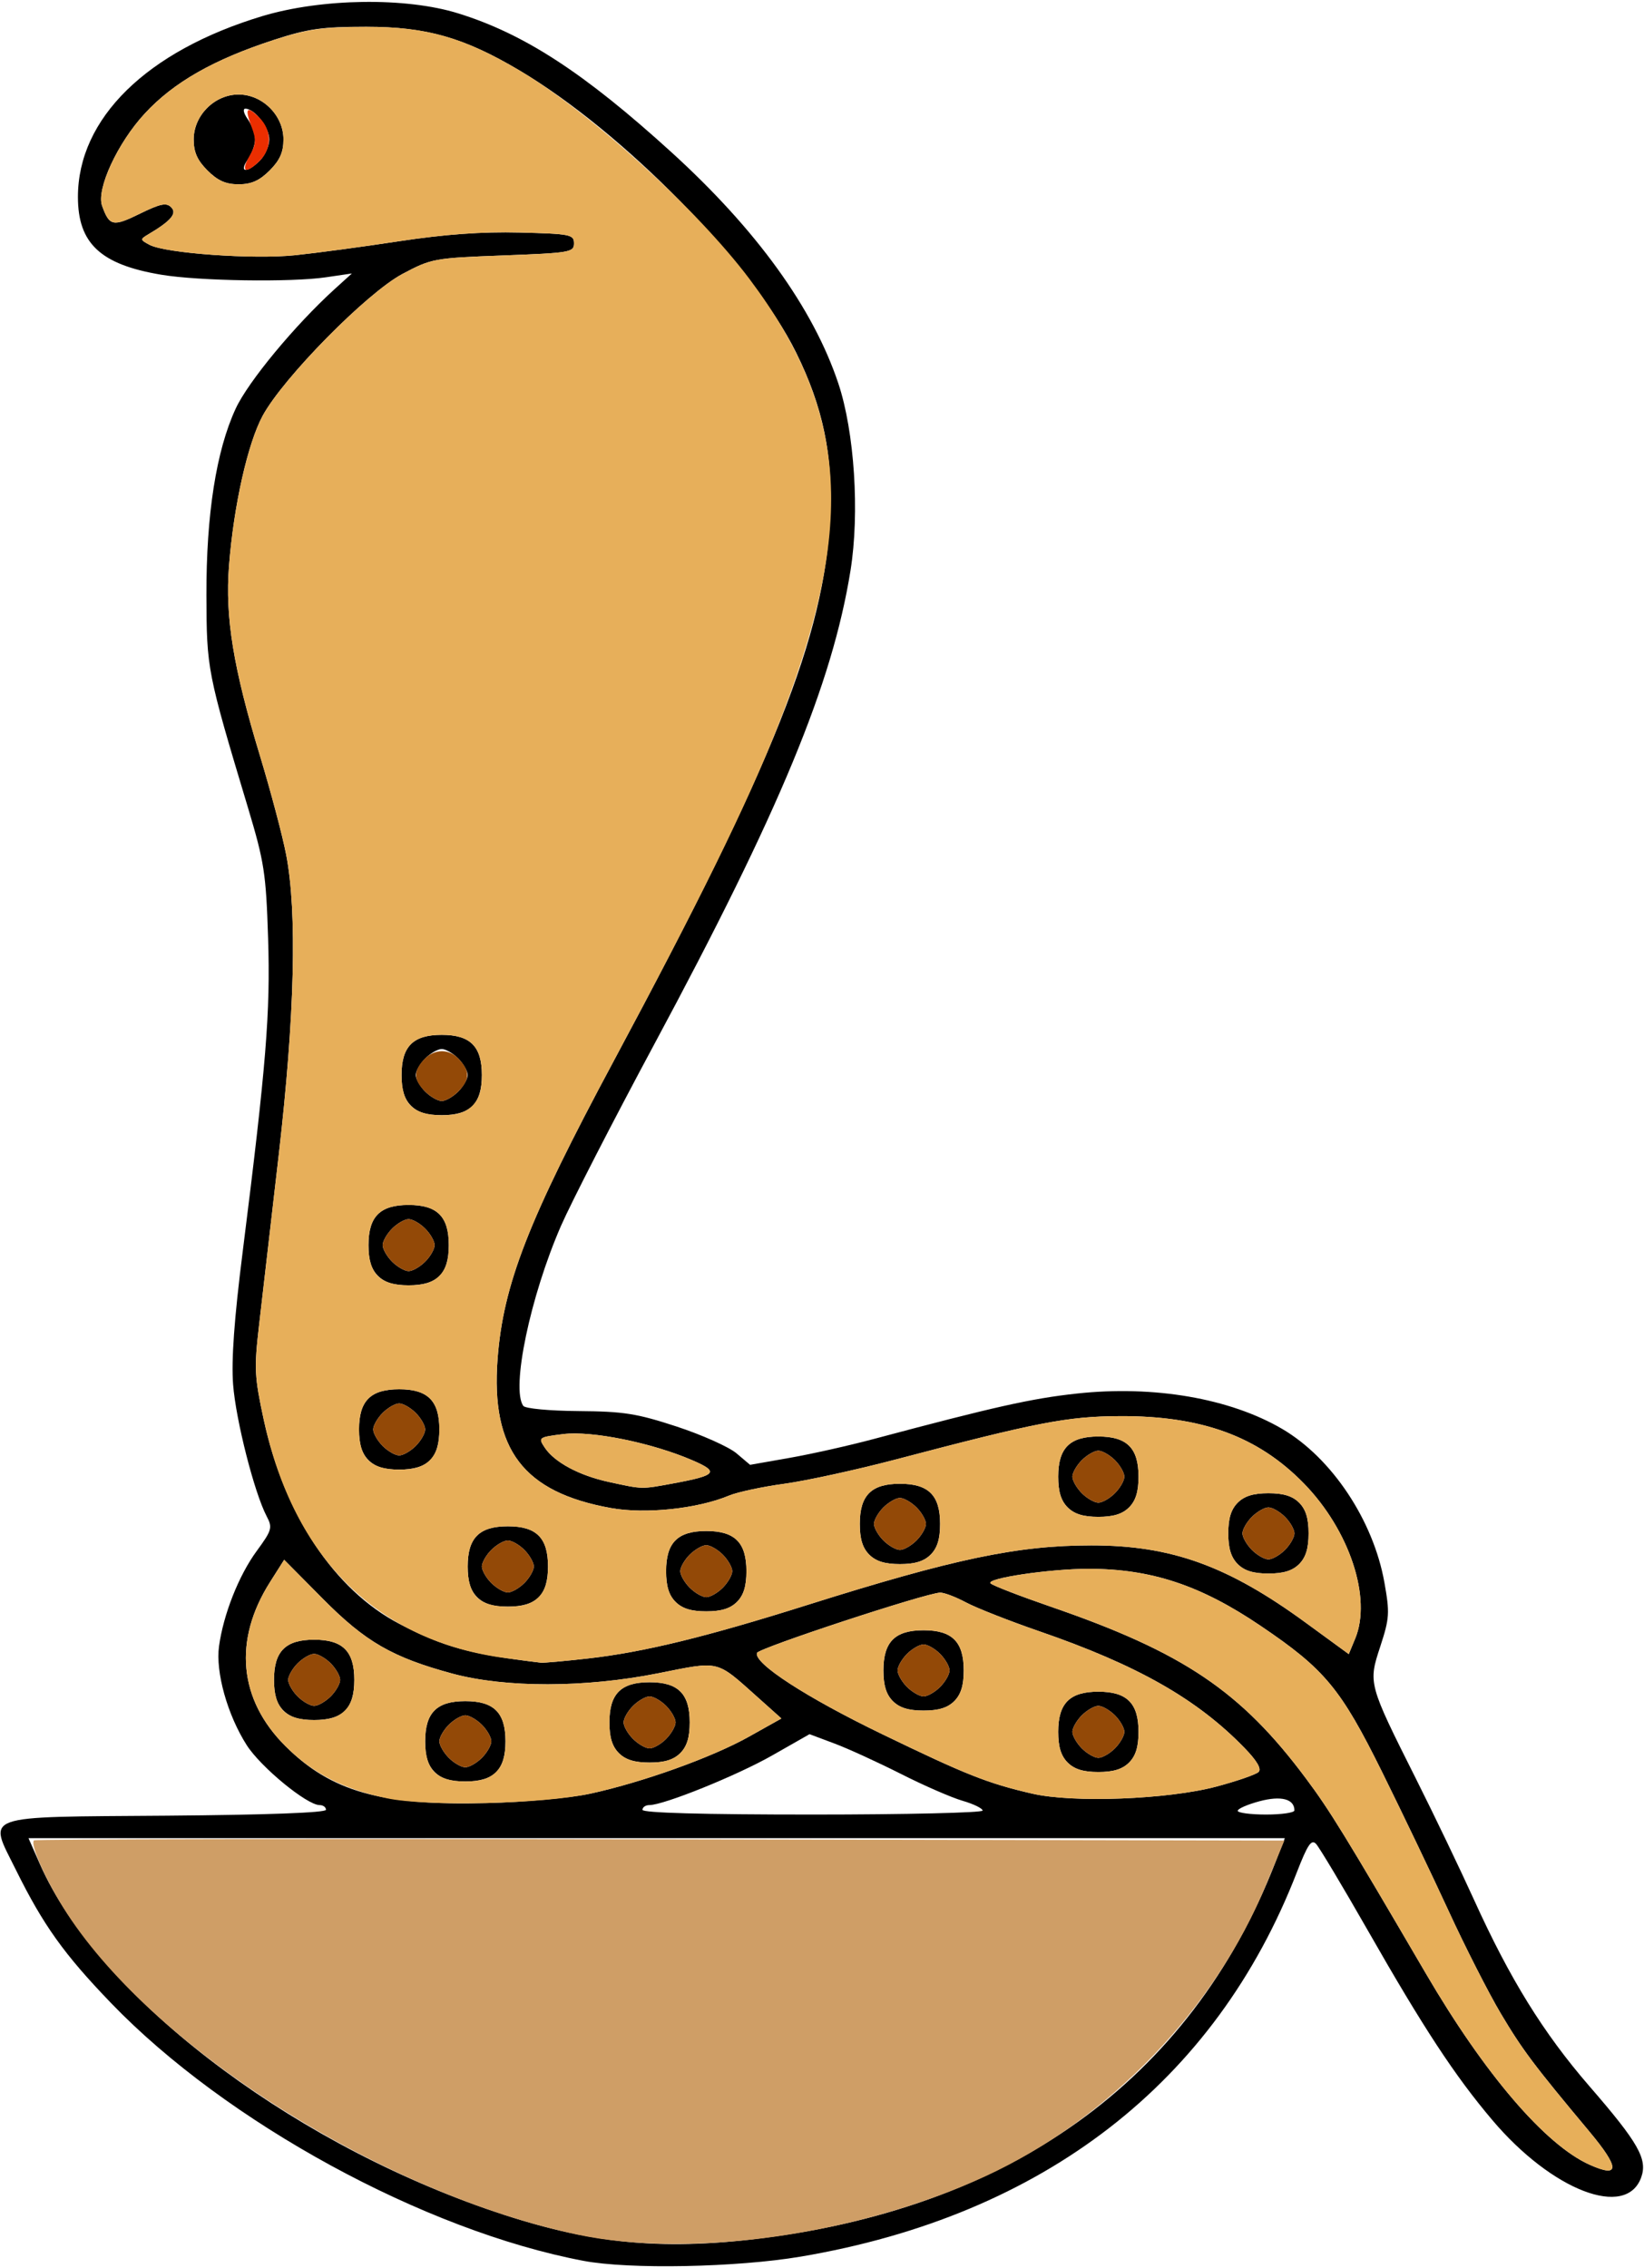 <?xml version="1.0" encoding="UTF-8" standalone="no"?>
<!DOCTYPE svg PUBLIC "-//W3C//DTD SVG 1.1//EN"
"http://www.w3.org/Graphics/SVG/1.1/DTD/svg11.dtd">
<svg width="435px" height="600px"
xmlns="http://www.w3.org/2000/svg" version="1.1">
<g transform="translate(0000, 0000) scale(1, 1)">
<path fill="#000000" stroke="none" d="
M 154.40 598.06
C 112.29 590.09 59.76 561.42 29.36 529.84
C 16.92 516.93 11.44 509.24 4.22 494.66
C -3.15 479.74 -5.80 480.69 44.20 480.30
C 70.80 480.09 86.25 479.51 86.25 478.74
C 86.25 478.05 85.50 477.50 84.57 477.50
C 81.21 477.50 68.96 467.43 65.26 461.61
C 60.17 453.61 57.01 442.33 57.95 435.50
C 59.11 427.05 63.19 416.73 67.93 410.28
C 71.96 404.77 72.15 404.12 70.55 401.08
C 67.29 394.86 62.39 375.61 61.68 366.25
C 61.19 359.80 61.97 348.88 64.20 331.25
C 70.46 281.54 71.56 267.88 70.94 248.20
C 70.39 231.00 69.92 228.02 65.64 213.75
C 54.80 177.71 54.68 177.06 54.62 157.50
C 54.56 136.12 57.21 119.21 62.36 108.10
C 65.66 100.96 78.04 86.02 88.55 76.47
L 93.11 72.34
L 86.24 73.35
C 77.07 74.71 52.56 74.34 42.66 72.67
C 26.60 69.99 20.62 64.40 20.62 52.10
C 20.62 31.32 38.82 13.49 69.42 4.26
C 85.11 -0.45 107.38 -0.78 121.25 3.54
C 138.71 8.95 154.60 19.30 177.64 40.25
C 200.17 60.74 215.15 81.48 221.81 101.39
C 226.10 114.21 227.49 135.66 225.04 150.94
C 220.21 180.95 206.31 214.49 173.09 276.29
C 162.24 296.48 151.14 318.09 148.42 324.31
C 140.30 342.94 135.19 367.36 138.46 371.90
C 138.98 372.61 145.36 373.21 153.12 373.27
C 165.03 373.36 168.50 373.91 179.03 377.36
C 185.70 379.55 192.81 382.73 194.83 384.41
L 198.47 387.49
L 208.92 385.65
C 214.68 384.64 224.72 382.39 231.25 380.64
C 263.10 372.14 272.88 369.95 284.89 368.64
C 305.30 366.42 325.44 369.89 339.28 378.00
C 352.41 385.70 363.38 402.18 366.31 418.61
C 367.75 426.69 367.66 428.06 365.23 435.51
C 362.01 445.30 362.02 445.35 374.70 470.62
C 379.54 480.25 386.41 494.60 390.00 502.50
C 399.54 523.54 408.36 537.78 420.57 551.88
C 433.50 566.79 435.96 571.12 434.28 575.92
C 430.36 587.08 410.68 579.52 394.84 560.79
C 384.94 549.09 376.67 536.50 361.90 510.62
C 355.23 498.94 349.07 488.65 348.22 487.76
C 346.99 486.46 345.99 487.95 343.15 495.26
C 321.62 550.85 276.16 586.06 211.88 596.94
C 194.97 599.80 166.50 600.36 154.40 598.06
M 198.12 592.48
C 266.88 584.80 314.93 550.42 337.40 492.81
L 339.96 486.25
L 173.75 486.25
L 7.54 486.25
L 10.56 493.11
C 25.81 527.59 75.12 565.65 128.69 584.30
C 153.96 593.09 172.75 595.30 198.12 592.48
M 420.50 563.80
C 405.88 546.31 402.84 542.27 397.10 532.62
C 393.90 527.24 387.67 515.01 383.29 505.48
C 378.89 495.94 370.97 479.40 365.70 468.75
C 354.74 446.62 350.53 441.55 333.56 430.09
C 317.66 419.32 304.59 415.00 288.00 415.00
C 277.77 415.00 260.77 417.52 262.10 418.85
C 262.67 419.43 269.89 422.21 278.12 425.05
C 313.10 437.10 328.34 447.36 345.54 470.44
C 351.84 478.88 355.80 485.31 377.29 522.06
C 392.86 548.69 408.88 567.38 420.62 572.64
C 428.66 576.24 428.62 573.51 420.50 563.80
M 260.00 478.95
C 260.00 478.38 257.61 477.20 254.69 476.36
C 251.76 475.51 244.39 472.30 238.30 469.21
C 232.21 466.14 224.30 462.51 220.71 461.18
L 214.20 458.74
L 204.40 464.32
C 195.04 469.66 175.64 477.50 171.81 477.50
C 170.81 477.50 170.00 478.06 170.00 478.75
C 170.00 479.56 185.84 480.00 215.00 480.00
C 239.75 480.00 260.00 479.52 260.00 478.95
M 342.50 478.90
C 342.50 475.88 338.98 474.95 333.27 476.48
C 330.10 477.33 327.50 478.46 327.50 479.01
C 327.50 479.55 330.88 480.00 335.00 480.00
C 339.12 480.00 342.50 479.51 342.50 478.90
M 156.25 474.46
C 170.16 471.42 188.31 464.91 198.10 459.44
L 206.76 454.59
L 200.58 449.06
C 189.30 439.00 190.70 439.34 174.07 442.65
C 154.82 446.48 133.78 446.51 119.74 442.73
C 103.85 438.44 96.70 434.32 85.41 422.92
L 75.19 412.61
L 71.46 418.49
C 61.68 433.91 63.15 449.59 75.54 461.91
C 87.64 473.95 100.81 477.67 128.75 476.96
C 139.08 476.70 150.91 475.62 156.25 474.46
M 321.82 472.61
C 327.30 471.15 332.34 469.41 333.03 468.73
C 333.84 467.91 332.56 465.75 329.31 462.40
C 316.75 449.44 300.99 440.48 274.91 431.49
C 266.98 428.75 258.26 425.32 255.58 423.88
C 252.88 422.44 249.81 421.27 248.76 421.30
C 244.96 421.41 200.73 435.96 200.29 437.25
C 199.39 439.98 213.36 449.05 233.49 458.77
C 255.69 469.51 261.31 471.74 273.12 474.47
C 283.92 476.97 309.00 476.01 321.82 472.61
M 155.62 438.71
C 170.31 437.05 186.85 433.01 213.75 424.52
C 252.38 412.35 269.27 408.80 288.75 408.80
C 309.96 408.79 324.91 414.19 345.62 429.34
L 356.88 437.56
L 358.58 433.46
C 363.03 422.76 357.09 404.80 344.99 392.40
C 332.81 379.93 317.94 374.50 296.25 374.61
C 282.36 374.68 274.40 376.23 236.88 386.11
C 226.56 388.82 213.36 391.70 207.54 392.50
C 201.72 393.29 195.14 394.70 192.93 395.62
C 184.56 399.12 170.79 400.57 161.64 398.92
C 138.49 394.76 129.88 383.46 131.65 359.58
C 133.12 339.85 139.72 322.90 162.36 280.71
C 204.97 201.29 218.11 168.30 219.65 136.85
C 220.45 120.54 217.80 107.73 210.64 93.24
C 199.00 69.70 164.95 34.96 137.53 18.68
C 122.79 9.93 112.84 7.09 96.88 7.08
C 85.23 7.08 81.50 7.60 72.50 10.54
C 56.51 15.75 45.94 21.78 38.33 30.01
C 31.12 37.77 25.44 50.06 27.01 54.44
C 28.95 59.83 29.89 60.03 36.97 56.55
C 42.45 53.86 44.04 53.54 45.30 54.84
C 46.91 56.46 45.26 58.43 39.24 61.99
C 37.04 63.30 37.05 63.43 39.56 64.76
C 43.76 67.01 67.06 68.67 78.12 67.51
C 83.62 66.94 96.00 65.28 105.62 63.81
C 117.75 61.97 127.54 61.26 137.50 61.51
C 150.92 61.85 151.88 62.04 151.88 64.38
C 151.88 66.74 150.81 66.91 133.11 67.58
C 114.83 68.26 114.15 68.39 106.45 72.49
C 97.06 77.50 75.01 99.86 69.51 109.96
C 65.54 117.29 61.83 133.80 60.59 149.71
C 59.54 163.29 61.73 176.69 68.81 200.00
C 71.62 209.29 74.74 221.00 75.71 226.05
C 78.67 241.28 77.99 268.88 73.74 305.62
C 71.68 323.50 69.33 343.75 68.54 350.62
C 67.22 362.00 67.34 364.24 69.78 375.53
C 75.20 400.60 88.46 420.56 105.64 429.54
C 117.39 435.68 124.49 437.62 143.12 439.83
C 143.81 439.91 149.44 439.41 155.62 438.71
M 178.21 392.39
C 189.65 390.28 190.39 389.36 183.12 386.25
C 172.35 381.62 156.53 378.43 149.03 379.36
C 142.50 380.17 142.38 380.28 144.12 382.91
C 146.70 386.82 153.30 390.35 161.22 392.05
C 170.17 393.99 169.60 393.98 178.21 392.39"/>
<path fill="#000000" stroke="none" d="
M 115.00 468.75
C 113.24 466.99 112.50 464.59 112.50 460.62
C 112.50 453.05 115.55 450.00 123.12 450.00
C 130.70 450.00 133.75 453.05 133.75 460.62
C 133.75 468.20 130.70 471.25 123.12 471.25
C 119.16 471.25 116.76 470.51 115.00 468.75
M 127.50 465.00
C 128.88 463.62 130.00 461.65 130.00 460.62
C 130.00 459.60 128.88 457.62 127.50 456.25
C 126.12 454.88 124.16 453.75 123.12 453.75
C 122.09 453.75 120.12 454.88 118.75 456.25
C 117.38 457.62 116.25 459.60 116.25 460.62
C 116.25 461.65 117.38 463.62 118.75 465.00
C 120.12 466.38 122.09 467.50 123.12 467.50
C 124.16 467.50 126.12 466.38 127.50 465.00"/>
<path fill="#000000" stroke="none" d="
M 163.75 463.75
C 161.99 461.99 161.25 459.59 161.25 455.62
C 161.25 448.05 164.30 445.00 171.88 445.00
C 179.45 445.00 182.50 448.05 182.50 455.62
C 182.50 459.59 181.76 461.99 180.00 463.75
C 178.24 465.51 175.84 466.25 171.88 466.25
C 167.91 466.25 165.51 465.51 163.75 463.75
M 176.25 460.00
C 177.62 458.62 178.75 456.65 178.75 455.62
C 178.75 454.60 177.62 452.62 176.25 451.25
C 174.88 449.88 172.90 448.75 171.88 448.75
C 170.85 448.75 168.88 449.88 167.50 451.25
C 166.12 452.62 165.00 454.60 165.00 455.62
C 165.00 456.65 166.12 458.62 167.50 460.00
C 168.88 461.38 170.85 462.50 171.88 462.50
C 172.90 462.50 174.88 461.38 176.25 460.00"/>
<path fill="#000000" stroke="none" d="
M 75.00 452.50
C 73.24 450.74 72.50 448.34 72.50 444.38
C 72.50 436.80 75.55 433.75 83.12 433.75
C 90.70 433.75 93.75 436.80 93.75 444.38
C 93.75 451.95 90.70 455.00 83.12 455.00
C 79.16 455.00 76.76 454.26 75.00 452.50
M 87.50 448.75
C 88.88 447.38 90.00 445.40 90.00 444.38
C 90.00 443.35 88.88 441.38 87.50 440.00
C 86.12 438.62 84.16 437.50 83.12 437.50
C 82.09 437.50 80.12 438.62 78.75 440.00
C 77.38 441.38 76.25 443.35 76.25 444.38
C 76.25 445.40 77.38 447.38 78.75 448.75
C 80.12 450.12 82.09 451.25 83.12 451.25
C 84.16 451.25 86.12 450.12 87.50 448.75"/>
<path fill="#000000" stroke="none" d="
M 282.50 466.25
C 280.74 464.49 280.00 462.09 280.00 458.12
C 280.00 450.55 283.05 447.50 290.62 447.50
C 298.20 447.50 301.25 450.55 301.25 458.12
C 301.25 462.09 300.51 464.49 298.75 466.25
C 296.99 468.01 294.59 468.75 290.62 468.75
C 286.66 468.75 284.26 468.01 282.50 466.25
M 295.00 462.50
C 296.38 461.12 297.50 459.15 297.50 458.12
C 297.50 457.10 296.38 455.12 295.00 453.75
C 293.62 452.38 291.65 451.25 290.62 451.25
C 289.60 451.25 287.62 452.38 286.25 453.75
C 284.88 455.12 283.75 457.10 283.75 458.12
C 283.75 459.15 284.88 461.12 286.25 462.50
C 287.62 463.88 289.60 465.00 290.62 465.00
C 291.65 465.00 293.62 463.88 295.00 462.50"/>
<path fill="#000000" stroke="none" d="
M 236.25 450.00
C 234.49 448.24 233.75 445.84 233.75 441.88
C 233.75 434.30 236.80 431.25 244.38 431.25
C 251.95 431.25 255.00 434.30 255.00 441.88
C 255.00 445.84 254.26 448.24 252.50 450.00
C 250.74 451.76 248.34 452.50 244.38 452.50
C 240.41 452.50 238.01 451.76 236.25 450.00
M 248.75 446.25
C 250.12 444.88 251.25 442.90 251.25 441.88
C 251.25 440.85 250.12 438.88 248.75 437.50
C 247.38 436.12 245.40 435.00 244.38 435.00
C 243.35 435.00 241.38 436.12 240.00 437.50
C 238.62 438.88 237.50 440.85 237.50 441.88
C 237.50 442.90 238.62 444.88 240.00 446.25
C 241.38 447.62 243.35 448.75 244.38 448.75
C 245.40 448.75 247.38 447.62 248.75 446.25"/>
<path fill="#000000" stroke="none" d="
M 178.75 423.75
C 176.99 421.99 176.25 419.59 176.25 415.62
C 176.25 408.05 179.30 405.00 186.88 405.00
C 194.45 405.00 197.50 408.05 197.50 415.62
C 197.50 419.59 196.76 421.99 195.00 423.75
C 193.24 425.51 190.84 426.25 186.88 426.25
C 182.91 426.25 180.51 425.51 178.75 423.75
M 191.25 420.00
C 192.62 418.62 193.75 416.65 193.75 415.62
C 193.75 414.60 192.62 412.62 191.25 411.25
C 189.88 409.88 187.90 408.75 186.88 408.75
C 185.85 408.75 183.88 409.88 182.50 411.25
C 181.12 412.62 180.00 414.60 180.00 415.62
C 180.00 416.65 181.12 418.62 182.50 420.00
C 183.88 421.38 185.85 422.50 186.88 422.50
C 187.90 422.50 189.88 421.38 191.25 420.00"/>
<path fill="#000000" stroke="none" d="
M 126.25 422.50
C 124.49 420.74 123.75 418.34 123.75 414.38
C 123.75 406.80 126.80 403.75 134.38 403.75
C 141.95 403.75 145.00 406.80 145.00 414.38
C 145.00 421.95 141.95 425.00 134.38 425.00
C 130.41 425.00 128.01 424.26 126.25 422.50
M 138.75 418.75
C 140.12 417.38 141.25 415.40 141.25 414.38
C 141.25 413.35 140.12 411.38 138.75 410.00
C 137.38 408.62 135.41 407.50 134.38 407.50
C 133.34 407.50 131.38 408.62 130.00 410.00
C 128.62 411.38 127.50 413.35 127.50 414.38
C 127.50 415.40 128.62 417.38 130.00 418.75
C 131.38 420.12 133.34 421.25 134.38 421.25
C 135.41 421.25 137.38 420.12 138.75 418.75"/>
<path fill="#000000" stroke="none" d="
M 327.50 413.75
C 325.74 411.99 325.00 409.59 325.00 405.62
C 325.00 401.66 325.74 399.26 327.50 397.50
C 329.26 395.74 331.66 395.00 335.62 395.00
C 339.59 395.00 341.99 395.74 343.75 397.50
C 345.51 399.26 346.25 401.66 346.25 405.62
C 346.25 409.59 345.51 411.99 343.75 413.75
C 341.99 415.51 339.59 416.25 335.62 416.25
C 331.66 416.25 329.26 415.51 327.50 413.75
M 340.00 410.00
C 341.38 408.62 342.50 406.65 342.50 405.62
C 342.50 404.60 341.38 402.62 340.00 401.25
C 338.62 399.88 336.65 398.75 335.62 398.75
C 334.60 398.75 332.62 399.88 331.25 401.25
C 329.88 402.62 328.75 404.60 328.75 405.62
C 328.75 406.65 329.88 408.62 331.25 410.00
C 332.62 411.38 334.60 412.50 335.62 412.50
C 336.65 412.50 338.62 411.38 340.00 410.00"/>
<path fill="#000000" stroke="none" d="
M 230.00 411.25
C 228.24 409.49 227.50 407.09 227.50 403.12
C 227.50 395.55 230.55 392.50 238.12 392.50
C 245.70 392.50 248.75 395.55 248.75 403.12
C 248.75 407.09 248.01 409.49 246.25 411.25
C 244.49 413.01 242.09 413.75 238.12 413.75
C 234.16 413.75 231.76 413.01 230.00 411.25
M 242.50 407.50
C 243.88 406.12 245.00 404.15 245.00 403.12
C 245.00 402.10 243.88 400.12 242.50 398.75
C 241.12 397.38 239.15 396.25 238.12 396.25
C 237.10 396.25 235.12 397.38 233.75 398.75
C 232.38 400.12 231.25 402.10 231.25 403.12
C 231.25 404.15 232.38 406.12 233.75 407.50
C 235.12 408.88 237.10 410.00 238.12 410.00
C 239.15 410.00 241.12 408.88 242.50 407.50"/>
<path fill="#000000" stroke="none" d="
M 282.50 398.75
C 280.74 396.99 280.00 394.59 280.00 390.62
C 280.00 383.05 283.05 380.00 290.62 380.00
C 298.20 380.00 301.25 383.05 301.25 390.62
C 301.25 394.59 300.51 396.99 298.75 398.75
C 296.99 400.51 294.59 401.25 290.62 401.25
C 286.66 401.25 284.26 400.51 282.50 398.75
M 295.00 395.00
C 296.38 393.62 297.50 391.65 297.50 390.62
C 297.50 389.60 296.38 387.62 295.00 386.25
C 293.62 384.88 291.65 383.75 290.62 383.75
C 289.60 383.75 287.62 384.88 286.25 386.25
C 284.88 387.62 283.75 389.60 283.75 390.62
C 283.75 391.65 284.88 393.62 286.25 395.00
C 287.62 396.38 289.60 397.50 290.62 397.50
C 291.65 397.50 293.62 396.38 295.00 395.00"/>
<path fill="#000000" stroke="none" d="
M 97.50 386.25
C 95.74 384.49 95.00 382.09 95.00 378.12
C 95.00 370.55 98.05 367.50 105.62 367.50
C 113.20 367.50 116.25 370.55 116.25 378.12
C 116.25 385.70 113.20 388.75 105.62 388.75
C 101.66 388.75 99.26 388.01 97.50 386.25
M 110.00 382.50
C 111.38 381.12 112.50 379.15 112.50 378.12
C 112.50 377.10 111.38 375.12 110.00 373.75
C 108.62 372.38 106.66 371.25 105.62 371.25
C 104.59 371.25 102.62 372.38 101.25 373.75
C 99.88 375.12 98.75 377.10 98.75 378.12
C 98.75 379.15 99.88 381.12 101.25 382.50
C 102.62 383.88 104.59 385.00 105.62 385.00
C 106.66 385.00 108.62 383.88 110.00 382.50"/>
<path fill="#000000" stroke="none" d="
M 100.00 337.50
C 98.24 335.74 97.50 333.34 97.50 329.38
C 97.50 321.80 100.55 318.75 108.12 318.75
C 115.70 318.75 118.75 321.80 118.75 329.38
C 118.75 336.95 115.70 340.00 108.12 340.00
C 104.16 340.00 101.76 339.26 100.00 337.50
M 112.50 333.75
C 113.88 332.38 115.00 330.40 115.00 329.38
C 115.00 328.35 113.88 326.38 112.50 325.00
C 111.12 323.62 109.16 322.50 108.12 322.50
C 107.09 322.50 105.12 323.62 103.75 325.00
C 102.38 326.38 101.25 328.35 101.25 329.38
C 101.25 330.40 102.38 332.38 103.75 333.75
C 105.12 335.12 107.09 336.25 108.12 336.25
C 109.16 336.25 111.12 335.12 112.50 333.75"/>
<path fill="#000000" stroke="none" d="
M 108.75 292.50
C 106.99 290.74 106.25 288.34 106.25 284.38
C 106.25 276.80 109.30 273.75 116.88 273.75
C 124.45 273.75 127.50 276.80 127.50 284.38
C 127.50 291.95 124.45 295.00 116.88 295.00
C 112.91 295.00 110.51 294.26 108.75 292.50
M 121.25 288.75
C 122.62 287.38 123.75 285.40 123.75 284.38
C 123.75 283.35 122.62 281.38 121.25 280.00
C 119.88 278.62 117.91 277.50 116.88 277.50
C 115.84 277.50 113.88 278.62 112.50 280.00
C 111.12 281.38 110.00 283.35 110.00 284.38
C 110.00 285.40 111.12 287.38 112.50 288.75
C 113.88 290.12 115.84 291.25 116.88 291.25
C 117.91 291.25 119.88 290.12 121.25 288.75"/>
<path fill="#000000" stroke="none" d="
M 54.90 45.10
C 52.20 42.39 51.25 40.26 51.25 36.88
C 51.25 30.53 56.78 25.00 63.12 25.00
C 69.47 25.00 75.00 30.53 75.00 36.88
C 75.00 40.26 74.05 42.39 71.35 45.10
C 68.64 47.80 66.51 48.75 63.12 48.75
C 59.74 48.75 57.61 47.80 54.90 45.10
M 68.75 42.50
C 70.12 41.12 71.25 38.60 71.25 36.88
C 71.25 33.73 67.38 28.75 64.92 28.75
C 64.19 28.75 64.46 29.98 65.55 31.52
C 66.62 33.05 67.50 35.46 67.50 36.88
C 67.50 38.29 66.62 40.70 65.55 42.23
C 63.12 45.69 65.36 45.89 68.75 42.50"/>
<path fill="#e7af5a" stroke="none" d="
M 420.62 572.64
C 408.88 567.38 392.86 548.69 377.29 522.06
C 355.80 485.31 351.84 478.88 345.54 470.44
C 328.34 447.36 313.10 437.10 278.12 425.05
C 269.89 422.21 262.67 419.43 262.10 418.85
C 260.77 417.52 277.77 415.00 288.00 415.00
C 304.59 415.00 317.66 419.32 333.56 430.09
C 350.53 441.55 354.74 446.62 365.70 468.75
C 370.97 479.40 378.89 495.94 383.29 505.48
C 387.67 515.01 393.90 527.24 397.10 532.62
C 402.84 542.27 405.88 546.31 420.50 563.80
C 428.62 573.51 428.66 576.24 420.62 572.64"/>
<path fill="#e7af5a" stroke="none" d="
M 102.44 475.71
C 90.84 473.29 82.85 469.19 75.54 461.91
C 63.15 449.59 61.68 433.91 71.46 418.49
L 75.19 412.61
L 85.41 422.92
C 96.70 434.32 103.85 438.44 119.74 442.73
C 133.78 446.51 154.82 446.48 174.07 442.65
C 190.70 439.34 189.30 439.00 200.58 449.06
L 206.76 454.59
L 198.10 459.44
C 188.31 464.91 170.16 471.42 156.25 474.46
C 143.50 477.24 113.12 477.95 102.44 475.71
M 131.25 468.75
C 133.01 466.99 133.75 464.59 133.75 460.62
C 133.75 453.05 130.70 450.00 123.12 450.00
C 115.55 450.00 112.50 453.05 112.50 460.62
C 112.50 468.20 115.55 471.25 123.12 471.25
C 127.09 471.25 129.49 470.51 131.25 468.75
M 180.00 463.75
C 181.76 461.99 182.50 459.59 182.50 455.62
C 182.50 448.05 179.45 445.00 171.88 445.00
C 164.30 445.00 161.25 448.05 161.25 455.62
C 161.25 459.59 161.99 461.99 163.75 463.75
C 165.51 465.51 167.91 466.25 171.88 466.25
C 175.84 466.25 178.24 465.51 180.00 463.75
M 91.25 452.50
C 93.01 450.74 93.75 448.34 93.75 444.38
C 93.75 436.80 90.70 433.75 83.12 433.75
C 75.55 433.75 72.50 436.80 72.50 444.38
C 72.50 451.95 75.55 455.00 83.12 455.00
C 87.09 455.00 89.49 454.26 91.25 452.50"/>
<path fill="#e7af5a" stroke="none" d="
M 273.12 474.47
C 261.31 471.74 255.69 469.51 233.49 458.77
C 213.36 449.05 199.39 439.98 200.29 437.25
C 200.73 435.96 244.96 421.41 248.76 421.30
C 249.81 421.27 252.88 422.44 255.58 423.88
C 258.26 425.32 266.98 428.75 274.91 431.49
C 300.99 440.48 316.75 449.44 329.31 462.40
C 332.56 465.75 333.84 467.91 333.03 468.73
C 332.34 469.41 327.30 471.15 321.82 472.61
C 309.00 476.01 283.92 476.97 273.12 474.47
M 298.75 466.25
C 300.51 464.49 301.25 462.09 301.25 458.12
C 301.25 450.55 298.20 447.50 290.62 447.50
C 283.05 447.50 280.00 450.55 280.00 458.12
C 280.00 462.09 280.74 464.49 282.50 466.25
C 284.26 468.01 286.66 468.75 290.62 468.75
C 294.59 468.75 296.99 468.01 298.75 466.25
M 252.50 450.00
C 254.26 448.24 255.00 445.84 255.00 441.88
C 255.00 434.30 251.95 431.25 244.38 431.25
C 236.80 431.25 233.75 434.30 233.75 441.88
C 233.75 445.84 234.49 448.24 236.25 450.00
C 238.01 451.76 240.41 452.50 244.38 452.50
C 248.34 452.50 250.74 451.76 252.50 450.00"/>
<path fill="#e7af5a" stroke="none" d="
M 133.95 438.65
C 99.99 434.25 77.75 412.38 69.78 375.53
C 67.34 364.24 67.22 362.00 68.54 350.62
C 69.33 343.75 71.68 323.50 73.74 305.62
C 77.99 268.88 78.67 241.28 75.71 226.05
C 74.74 221.00 71.62 209.29 68.81 200.00
C 61.73 176.69 59.54 163.29 60.59 149.71
C 61.83 133.80 65.54 117.29 69.51 109.96
C 75.01 99.86 97.06 77.50 106.45 72.49
C 114.15 68.39 114.83 68.26 133.11 67.58
C 150.81 66.91 151.88 66.74 151.88 64.38
C 151.88 62.04 150.92 61.85 137.50 61.51
C 127.54 61.26 117.75 61.97 105.62 63.81
C 96.00 65.28 83.62 66.94 78.12 67.51
C 67.06 68.67 43.76 67.01 39.56 64.76
C 37.05 63.43 37.04 63.30 39.24 61.99
C 45.26 58.43 46.91 56.46 45.30 54.84
C 44.04 53.54 42.45 53.86 36.97 56.55
C 29.89 60.03 28.95 59.83 27.01 54.44
C 25.44 50.06 31.12 37.77 38.33 30.01
C 45.96 21.75 56.57 15.71 72.50 10.56
C 81.41 7.69 85.34 7.12 96.88 7.10
C 112.84 7.06 122.73 9.89 137.53 18.68
C 156.34 29.85 184.39 55.29 198.28 73.75
C 224.81 109.06 226.65 139.76 205.41 193.12
C 197.33 213.45 184.99 238.54 162.36 280.71
C 139.72 322.90 133.12 339.85 131.65 359.58
C 129.88 383.46 138.49 394.76 161.64 398.92
C 170.79 400.57 184.56 399.12 192.93 395.62
C 195.14 394.70 201.72 393.29 207.54 392.50
C 213.36 391.70 226.56 388.82 236.88 386.11
C 274.40 376.23 282.36 374.68 296.25 374.61
C 317.94 374.50 332.81 379.93 344.99 392.40
C 357.09 404.80 363.03 422.76 358.58 433.46
L 356.88 437.56
L 345.62 429.34
C 324.91 414.19 309.96 408.79 288.75 408.80
C 269.27 408.80 252.38 412.35 213.75 424.52
C 186.85 433.01 170.31 437.05 155.62 438.71
C 149.44 439.41 143.81 439.91 143.12 439.83
C 142.44 439.75 138.31 439.23 133.95 438.65
M 195.00 423.75
C 196.76 421.99 197.50 419.59 197.50 415.62
C 197.50 408.05 194.45 405.00 186.88 405.00
C 179.30 405.00 176.25 408.05 176.25 415.62
C 176.25 419.59 176.99 421.99 178.75 423.75
C 180.51 425.51 182.91 426.25 186.88 426.25
C 190.84 426.25 193.24 425.51 195.00 423.75
M 142.50 422.50
C 144.26 420.74 145.00 418.34 145.00 414.38
C 145.00 406.80 141.95 403.75 134.38 403.75
C 126.80 403.75 123.75 406.80 123.75 414.38
C 123.75 421.95 126.80 425.00 134.38 425.00
C 138.34 425.00 140.74 424.26 142.50 422.50
M 343.75 413.75
C 345.51 411.99 346.25 409.59 346.25 405.62
C 346.25 401.66 345.51 399.26 343.75 397.50
C 341.99 395.74 339.59 395.00 335.62 395.00
C 331.66 395.00 329.26 395.74 327.50 397.50
C 325.74 399.26 325.00 401.66 325.00 405.62
C 325.00 409.59 325.74 411.99 327.50 413.75
C 329.26 415.51 331.66 416.25 335.62 416.25
C 339.59 416.25 341.99 415.51 343.75 413.75
M 246.25 411.25
C 248.01 409.49 248.75 407.09 248.75 403.12
C 248.75 395.55 245.70 392.50 238.12 392.50
C 230.55 392.50 227.50 395.55 227.50 403.12
C 227.50 407.09 228.24 409.49 230.00 411.25
C 231.76 413.01 234.16 413.75 238.12 413.75
C 242.09 413.75 244.49 413.01 246.25 411.25
M 298.75 398.75
C 300.51 396.99 301.25 394.59 301.25 390.62
C 301.25 383.05 298.20 380.00 290.62 380.00
C 283.05 380.00 280.00 383.05 280.00 390.62
C 280.00 394.59 280.74 396.99 282.50 398.75
C 284.26 400.51 286.66 401.25 290.62 401.25
C 294.59 401.25 296.99 400.51 298.75 398.75
M 113.75 386.25
C 115.51 384.49 116.25 382.09 116.25 378.12
C 116.25 370.55 113.20 367.50 105.62 367.50
C 98.05 367.50 95.00 370.55 95.00 378.12
C 95.00 385.70 98.05 388.75 105.62 388.75
C 109.59 388.75 111.99 388.01 113.75 386.25
M 116.25 337.50
C 118.01 335.74 118.75 333.34 118.75 329.38
C 118.75 321.80 115.70 318.75 108.12 318.75
C 100.55 318.75 97.50 321.80 97.50 329.38
C 97.50 336.95 100.55 340.00 108.12 340.00
C 112.09 340.00 114.49 339.26 116.25 337.50
M 125.00 292.50
C 126.76 290.74 127.50 288.34 127.50 284.38
C 127.50 276.80 124.45 273.75 116.88 273.75
C 109.30 273.75 106.25 276.80 106.25 284.38
C 106.25 291.95 109.30 295.00 116.88 295.00
C 120.84 295.00 123.24 294.26 125.00 292.50
M 71.35 45.10
C 74.05 42.39 75.00 40.26 75.00 36.88
C 75.00 30.53 69.47 25.00 63.12 25.00
C 56.78 25.00 51.25 30.53 51.25 36.88
C 51.25 40.26 52.20 42.39 54.90 45.10
C 57.61 47.80 59.74 48.75 63.12 48.75
C 66.51 48.75 68.64 47.80 71.35 45.10"/>
<path fill="#e7af5a" stroke="none" d="
M 161.22 392.05
C 153.30 390.35 146.70 386.82 144.12 382.91
C 142.38 380.28 142.50 380.17 149.03 379.36
C 156.53 378.43 172.35 381.62 183.12 386.25
C 190.39 389.36 189.65 390.28 178.21 392.39
C 169.60 393.98 170.17 393.99 161.22 392.05"/>
<path fill="#eb2e00" stroke="none" d="
M 65.99 41.31
C 67.76 38.20 67.86 37.00 66.58 33.59
C 64.66 28.54 65.29 27.79 68.65 31.15
C 71.94 34.44 71.99 39.26 68.75 42.50
C 65.06 46.19 63.56 45.54 65.99 41.31"/>
<path fill="#934907" stroke="none" d="
M 118.75 465.00
C 117.38 463.62 116.25 461.65 116.25 460.62
C 116.25 459.60 117.38 457.62 118.75 456.25
C 120.12 454.88 122.09 453.75 123.12 453.75
C 124.16 453.75 126.12 454.88 127.50 456.25
C 128.88 457.62 130.00 459.60 130.00 460.62
C 130.00 461.65 128.88 463.62 127.50 465.00
C 126.12 466.38 124.16 467.50 123.12 467.50
C 122.09 467.50 120.12 466.38 118.75 465.00"/>
<path fill="#934907" stroke="none" d="
M 286.25 462.50
C 284.88 461.12 283.75 459.15 283.75 458.12
C 283.75 457.10 284.88 455.12 286.25 453.75
C 287.62 452.38 289.60 451.25 290.62 451.25
C 291.65 451.25 293.62 452.38 295.00 453.75
C 296.38 455.12 297.50 457.10 297.50 458.12
C 297.50 459.15 296.38 461.12 295.00 462.50
C 293.62 463.88 291.65 465.00 290.62 465.00
C 289.60 465.00 287.62 463.88 286.25 462.50"/>
<path fill="#934907" stroke="none" d="
M 167.50 460.00
C 166.12 458.62 165.00 456.65 165.00 455.62
C 165.00 454.60 166.12 452.62 167.50 451.25
C 168.88 449.88 170.85 448.75 171.88 448.75
C 172.90 448.75 174.88 449.88 176.25 451.25
C 177.62 452.62 178.75 454.60 178.75 455.62
C 178.75 456.65 177.62 458.62 176.25 460.00
C 174.88 461.38 172.90 462.50 171.88 462.50
C 170.85 462.50 168.88 461.38 167.50 460.00"/>
<path fill="#934907" stroke="none" d="
M 78.75 448.75
C 77.38 447.38 76.25 445.40 76.25 444.38
C 76.25 443.35 77.38 441.38 78.75 440.00
C 80.12 438.62 82.09 437.50 83.12 437.50
C 84.16 437.50 86.12 438.62 87.50 440.00
C 88.88 441.38 90.00 443.35 90.00 444.38
C 90.00 445.40 88.88 447.38 87.50 448.75
C 86.12 450.12 84.16 451.25 83.12 451.25
C 82.09 451.25 80.12 450.12 78.75 448.75"/>
<path fill="#934907" stroke="none" d="
M 240.00 446.25
C 238.62 444.88 237.50 442.90 237.50 441.88
C 237.50 440.85 238.62 438.88 240.00 437.50
C 241.38 436.12 243.35 435.00 244.38 435.00
C 245.40 435.00 247.38 436.12 248.75 437.50
C 250.12 438.88 251.25 440.85 251.25 441.88
C 251.25 442.90 250.12 444.88 248.75 446.25
C 247.38 447.62 245.40 448.75 244.38 448.75
C 243.35 448.75 241.38 447.62 240.00 446.25"/>
<path fill="#934907" stroke="none" d="
M 182.50 420.00
C 181.12 418.62 180.00 416.65 180.00 415.62
C 180.00 414.60 181.12 412.62 182.50 411.25
C 183.88 409.88 185.85 408.75 186.88 408.75
C 187.90 408.75 189.88 409.88 191.25 411.25
C 192.62 412.62 193.75 414.60 193.75 415.62
C 193.75 416.65 192.62 418.62 191.25 420.00
C 189.88 421.38 187.90 422.50 186.88 422.50
C 185.85 422.50 183.88 421.38 182.50 420.00"/>
<path fill="#934907" stroke="none" d="
M 130.00 418.75
C 128.62 417.38 127.50 415.40 127.50 414.38
C 127.50 413.35 128.62 411.38 130.00 410.00
C 131.38 408.62 133.34 407.50 134.38 407.50
C 135.41 407.50 137.38 408.62 138.75 410.00
C 140.12 411.38 141.25 413.35 141.25 414.38
C 141.25 415.40 140.12 417.38 138.75 418.75
C 137.38 420.12 135.41 421.25 134.38 421.25
C 133.34 421.25 131.38 420.12 130.00 418.75"/>
<path fill="#934907" stroke="none" d="
M 331.25 410.00
C 329.88 408.62 328.75 406.65 328.75 405.62
C 328.75 404.60 329.88 402.62 331.25 401.25
C 332.62 399.88 334.60 398.75 335.62 398.75
C 336.65 398.75 338.62 399.88 340.00 401.25
C 341.38 402.62 342.50 404.60 342.50 405.62
C 342.50 406.65 341.38 408.62 340.00 410.00
C 338.62 411.38 336.65 412.50 335.62 412.50
C 334.60 412.50 332.62 411.38 331.25 410.00"/>
<path fill="#934907" stroke="none" d="
M 233.75 407.50
C 232.38 406.12 231.25 404.15 231.25 403.12
C 231.25 402.10 232.38 400.12 233.75 398.75
C 235.12 397.38 237.10 396.25 238.12 396.25
C 239.15 396.25 241.12 397.38 242.50 398.75
C 243.88 400.12 245.00 402.10 245.00 403.12
C 245.00 404.15 243.88 406.12 242.50 407.50
C 241.12 408.88 239.15 410.00 238.12 410.00
C 237.10 410.00 235.12 408.88 233.75 407.50"/>
<path fill="#934907" stroke="none" d="
M 286.25 395.00
C 284.88 393.62 283.75 391.65 283.75 390.62
C 283.75 389.60 284.88 387.62 286.25 386.25
C 287.62 384.88 289.60 383.75 290.62 383.75
C 291.65 383.75 293.62 384.88 295.00 386.25
C 296.38 387.62 297.50 389.60 297.50 390.62
C 297.50 391.65 296.38 393.62 295.00 395.00
C 293.62 396.38 291.65 397.50 290.62 397.50
C 289.60 397.50 287.62 396.38 286.25 395.00"/>
<path fill="#934907" stroke="none" d="
M 101.25 382.50
C 99.88 381.12 98.75 379.15 98.75 378.12
C 98.75 377.10 99.88 375.12 101.25 373.75
C 102.62 372.38 104.59 371.25 105.62 371.25
C 106.66 371.25 108.62 372.38 110.00 373.75
C 111.38 375.12 112.50 377.10 112.50 378.12
C 112.50 379.15 111.38 381.12 110.00 382.50
C 108.62 383.88 106.66 385.00 105.62 385.00
C 104.59 385.00 102.62 383.88 101.25 382.50"/>
<path fill="#934907" stroke="none" d="
M 103.75 333.75
C 102.38 332.38 101.25 330.40 101.25 329.38
C 101.25 328.35 102.38 326.38 103.75 325.00
C 105.12 323.62 107.09 322.50 108.12 322.50
C 109.16 322.50 111.12 323.62 112.50 325.00
C 113.88 326.38 115.00 328.35 115.00 329.38
C 115.00 330.40 113.88 332.38 112.50 333.75
C 111.12 335.12 109.16 336.25 108.12 336.25
C 107.09 336.25 105.12 335.12 103.75 333.75"/>
<path fill="#934907" stroke="none" d="
M 112.50 288.75
C 109.61 285.86 109.36 283.79 111.56 280.99
C 114.26 277.55 118.35 277.10 121.19 279.94
C 124.41 283.16 124.43 285.57 121.25 288.75
C 119.88 290.12 117.91 291.25 116.88 291.25
C 115.84 291.25 113.88 290.12 112.50 288.75"/>
<path fill="#cf9e66" stroke="none" d="
M 152.99 591.17
C 101.78 580.41 41.40 542.49 17.78 506.25
C 12.45 498.09 7.88 487.96 8.99 486.84
C 9.32 486.51 83.90 486.39 174.71 486.56
L 339.84 486.88
L 335.06 498.44
C 321.39 531.59 293.55 560.52 260.80 575.66
C 227.38 591.11 183.01 597.49 152.99 591.17"/>
</g>
</svg>
